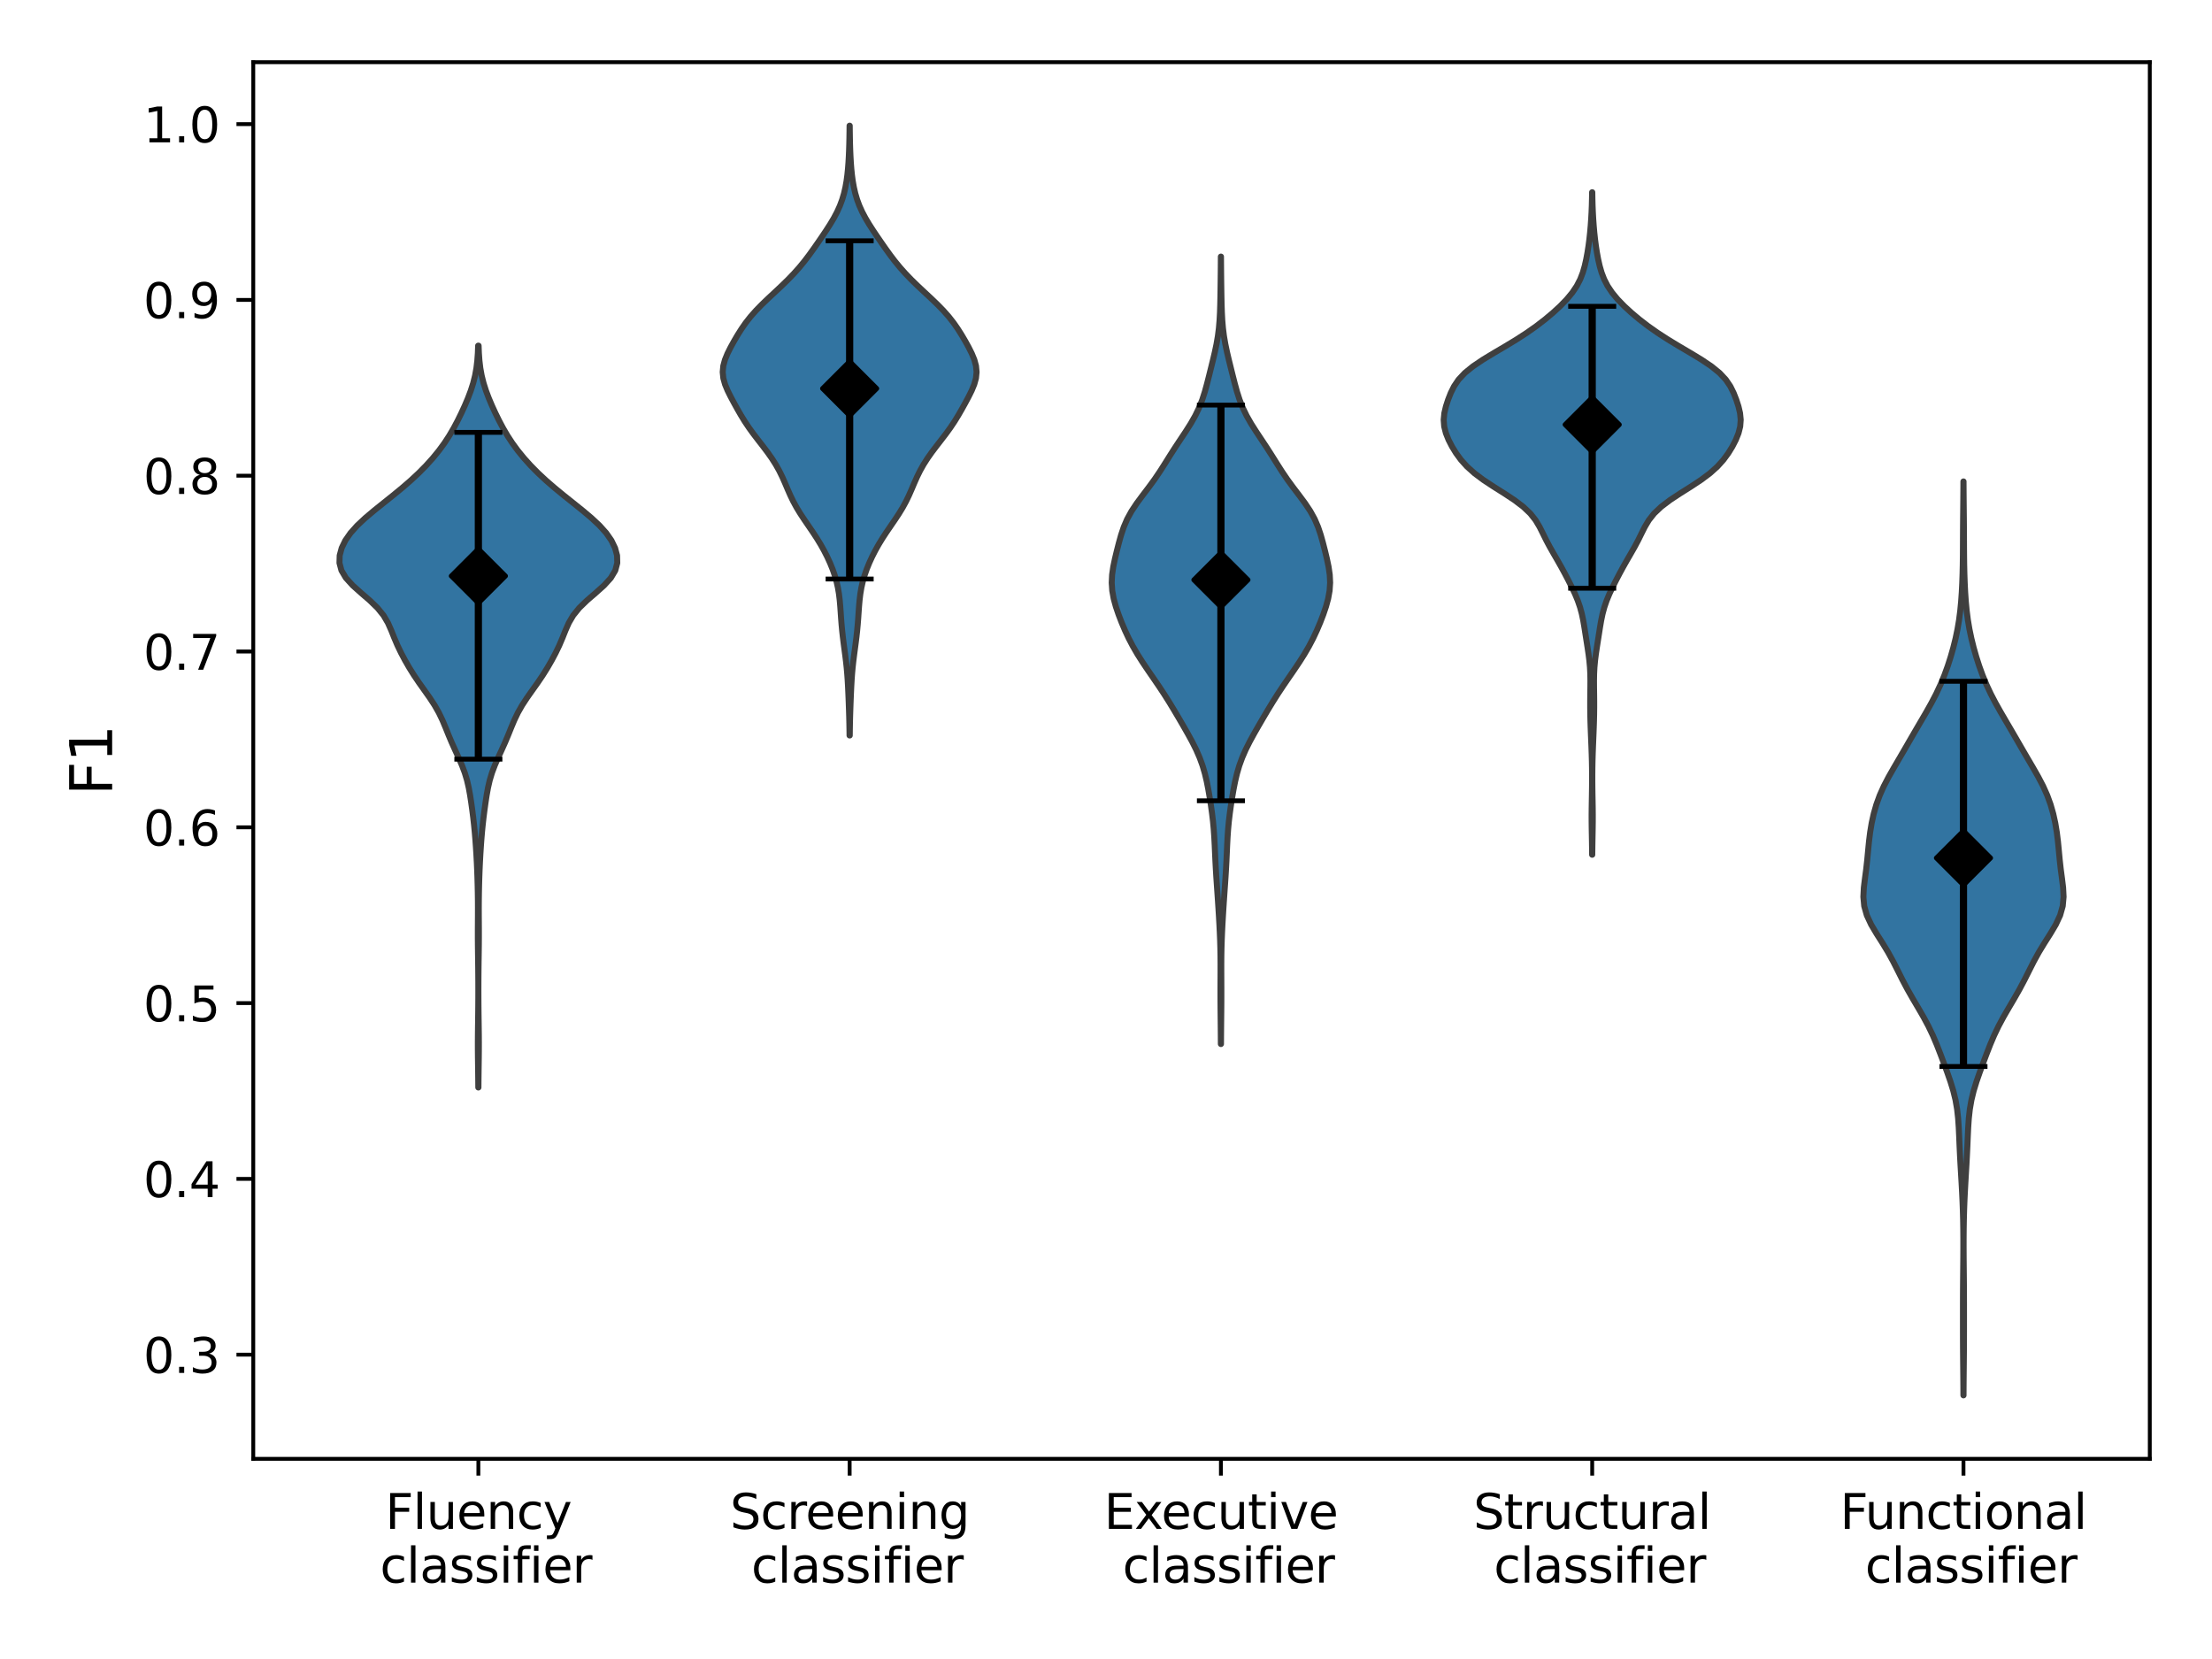 <?xml version="1.0" encoding="utf-8" standalone="no"?>
<!DOCTYPE svg PUBLIC "-//W3C//DTD SVG 1.1//EN"
  "http://www.w3.org/Graphics/SVG/1.1/DTD/svg11.dtd">
<svg xmlns:xlink="http://www.w3.org/1999/xlink" width="460.8pt" height="345.6pt" viewBox="0 0 460.8 345.6" xmlns="http://www.w3.org/2000/svg" version="1.1">
 <defs>
  <style type="text/css">*{stroke-linejoin: round; stroke-linecap: butt}</style>
 </defs>
 <g id="figure_1">
  <g id="patch_1">
   <path d="M 0 345.6 
L 460.8 345.6 
L 460.8 0 
L 0 0 
z
" style="fill: #ffffff"/>
  </g>
  <g id="axes_1">
   <g id="patch_2">
    <path d="M 52.76 303.896 
L 447.84 303.896 
L 447.84 12.96 
L 52.76 12.96 
z
" style="fill: #ffffff"/>
   </g>
   <g id="PolyCollection_1">
    <defs>
     <path id="m09cf85b244" d="M 99.668 -119.06 
L 99.639 -119.06 
L 99.626 -120.621 
L 99.608 -122.182 
L 99.586 -123.743 
L 99.565 -125.304 
L 99.55 -126.865 
L 99.548 -128.426 
L 99.557 -129.987 
L 99.576 -131.547 
L 99.598 -133.108 
L 99.618 -134.669 
L 99.633 -136.23 
L 99.642 -137.791 
L 99.645 -139.352 
L 99.642 -140.913 
L 99.633 -142.474 
L 99.618 -144.035 
L 99.597 -145.596 
L 99.575 -147.157 
L 99.556 -148.717 
L 99.545 -150.278 
L 99.545 -151.839 
L 99.553 -153.4 
L 99.562 -154.961 
L 99.565 -156.522 
L 99.557 -158.083 
L 99.536 -159.644 
L 99.502 -161.205 
L 99.458 -162.766 
L 99.402 -164.326 
L 99.332 -165.887 
L 99.248 -167.448 
L 99.15 -169.009 
L 99.039 -170.57 
L 98.91 -172.131 
L 98.759 -173.692 
L 98.583 -175.253 
L 98.385 -176.814 
L 98.169 -178.375 
L 97.93 -179.935 
L 97.648 -181.496 
L 97.288 -183.057 
L 96.818 -184.618 
L 96.229 -186.179 
L 95.548 -187.74 
L 94.828 -189.301 
L 94.124 -190.862 
L 93.465 -192.423 
L 92.835 -193.984 
L 92.18 -195.545 
L 91.432 -197.105 
L 90.547 -198.666 
L 89.527 -200.227 
L 88.423 -201.788 
L 87.313 -203.349 
L 86.257 -204.91 
L 85.279 -206.471 
L 84.379 -208.032 
L 83.549 -209.593 
L 82.799 -211.154 
L 82.132 -212.714 
L 81.508 -214.275 
L 80.815 -215.836 
L 79.899 -217.397 
L 78.638 -218.958 
L 77.027 -220.519 
L 75.22 -222.08 
L 73.477 -223.641 
L 72.059 -225.202 
L 71.13 -226.763 
L 70.718 -228.324 
L 70.761 -229.884 
L 71.18 -231.445 
L 71.937 -233.006 
L 73.022 -234.567 
L 74.422 -236.128 
L 76.088 -237.689 
L 77.939 -239.25 
L 79.883 -240.811 
L 81.837 -242.372 
L 83.738 -243.933 
L 85.541 -245.493 
L 87.219 -247.054 
L 88.761 -248.615 
L 90.167 -250.176 
L 91.439 -251.737 
L 92.583 -253.298 
L 93.603 -254.859 
L 94.515 -256.42 
L 95.343 -257.981 
L 96.109 -259.542 
L 96.826 -261.103 
L 97.487 -262.663 
L 98.077 -264.224 
L 98.574 -265.785 
L 98.964 -267.346 
L 99.247 -268.907 
L 99.433 -270.468 
L 99.545 -272.029 
L 99.605 -273.59 
L 99.702 -273.59 
L 99.702 -273.59 
L 99.762 -272.029 
L 99.874 -270.468 
L 100.06 -268.907 
L 100.342 -267.346 
L 100.733 -265.785 
L 101.23 -264.224 
L 101.82 -262.663 
L 102.481 -261.103 
L 103.197 -259.542 
L 103.964 -257.981 
L 104.792 -256.42 
L 105.704 -254.859 
L 106.724 -253.298 
L 107.867 -251.737 
L 109.14 -250.176 
L 110.546 -248.615 
L 112.088 -247.054 
L 113.766 -245.493 
L 115.569 -243.933 
L 117.47 -242.372 
L 119.424 -240.811 
L 121.368 -239.25 
L 123.219 -237.689 
L 124.885 -236.128 
L 126.285 -234.567 
L 127.37 -233.006 
L 128.126 -231.445 
L 128.546 -229.884 
L 128.589 -228.324 
L 128.177 -226.763 
L 127.248 -225.202 
L 125.83 -223.641 
L 124.087 -222.08 
L 122.28 -220.519 
L 120.669 -218.958 
L 119.408 -217.397 
L 118.492 -215.836 
L 117.799 -214.275 
L 117.175 -212.714 
L 116.508 -211.154 
L 115.758 -209.593 
L 114.928 -208.032 
L 114.027 -206.471 
L 113.05 -204.91 
L 111.994 -203.349 
L 110.883 -201.788 
L 109.78 -200.227 
L 108.76 -198.666 
L 107.874 -197.105 
L 107.127 -195.545 
L 106.472 -193.984 
L 105.842 -192.423 
L 105.183 -190.862 
L 104.479 -189.301 
L 103.759 -187.74 
L 103.078 -186.179 
L 102.489 -184.618 
L 102.019 -183.057 
L 101.659 -181.496 
L 101.377 -179.935 
L 101.138 -178.375 
L 100.922 -176.814 
L 100.724 -175.253 
L 100.548 -173.692 
L 100.397 -172.131 
L 100.268 -170.57 
L 100.156 -169.009 
L 100.059 -167.448 
L 99.975 -165.887 
L 99.905 -164.326 
L 99.849 -162.766 
L 99.804 -161.205 
L 99.771 -159.644 
L 99.75 -158.083 
L 99.741 -156.522 
L 99.744 -154.961 
L 99.754 -153.4 
L 99.762 -151.839 
L 99.762 -150.278 
L 99.751 -148.717 
L 99.732 -147.157 
L 99.709 -145.596 
L 99.689 -144.035 
L 99.674 -142.474 
L 99.665 -140.913 
L 99.662 -139.352 
L 99.665 -137.791 
L 99.674 -136.23 
L 99.689 -134.669 
L 99.709 -133.108 
L 99.731 -131.547 
L 99.75 -129.987 
L 99.759 -128.426 
L 99.756 -126.865 
L 99.742 -125.304 
L 99.721 -123.743 
L 99.699 -122.182 
L 99.681 -120.621 
L 99.668 -119.06 
z
" style="stroke: #3f3f3f; stroke-width: 1.25"/>
    </defs>
    <g clip-path="url(#pfc79464581)">
     <use xlink:href="#m09cf85b244" x="0" y="345.6" style="fill: #3274a1; stroke: #3f3f3f; stroke-width: 1.25"/>
    </g>
   </g>
   <g id="PolyCollection_2">
    <defs>
     <path id="mbde8a7acae" d="M 177.019 -192.386 
L 176.975 -192.386 
L 176.959 -193.669 
L 176.935 -194.952 
L 176.904 -196.235 
L 176.864 -197.519 
L 176.819 -198.802 
L 176.77 -200.085 
L 176.716 -201.368 
L 176.656 -202.651 
L 176.584 -203.934 
L 176.493 -205.217 
L 176.379 -206.501 
L 176.24 -207.784 
L 176.081 -209.067 
L 175.91 -210.35 
L 175.74 -211.633 
L 175.579 -212.916 
L 175.437 -214.199 
L 175.316 -215.482 
L 175.216 -216.766 
L 175.127 -218.049 
L 175.037 -219.332 
L 174.924 -220.615 
L 174.769 -221.898 
L 174.551 -223.181 
L 174.26 -224.464 
L 173.888 -225.747 
L 173.439 -227.031 
L 172.917 -228.314 
L 172.329 -229.597 
L 171.676 -230.88 
L 170.957 -232.163 
L 170.175 -233.446 
L 169.336 -234.729 
L 168.461 -236.012 
L 167.581 -237.296 
L 166.733 -238.579 
L 165.95 -239.862 
L 165.25 -241.145 
L 164.63 -242.428 
L 164.066 -243.711 
L 163.52 -244.994 
L 162.95 -246.277 
L 162.316 -247.561 
L 161.595 -248.844 
L 160.776 -250.127 
L 159.869 -251.41 
L 158.898 -252.693 
L 157.901 -253.976 
L 156.92 -255.259 
L 155.992 -256.542 
L 155.134 -257.826 
L 154.346 -259.109 
L 153.607 -260.392 
L 152.897 -261.675 
L 152.21 -262.958 
L 151.573 -264.241 
L 151.042 -265.524 
L 150.683 -266.807 
L 150.553 -268.091 
L 150.673 -269.374 
L 151.022 -270.657 
L 151.547 -271.94 
L 152.187 -273.223 
L 152.894 -274.506 
L 153.646 -275.789 
L 154.456 -277.072 
L 155.349 -278.356 
L 156.357 -279.639 
L 157.492 -280.922 
L 158.744 -282.205 
L 160.082 -283.488 
L 161.46 -284.771 
L 162.828 -286.054 
L 164.145 -287.337 
L 165.382 -288.621 
L 166.525 -289.904 
L 167.577 -291.187 
L 168.553 -292.47 
L 169.478 -293.753 
L 170.374 -295.036 
L 171.254 -296.319 
L 172.115 -297.602 
L 172.941 -298.886 
L 173.705 -300.169 
L 174.384 -301.452 
L 174.964 -302.735 
L 175.44 -304.018 
L 175.821 -305.301 
L 176.118 -306.584 
L 176.346 -307.867 
L 176.518 -309.151 
L 176.649 -310.434 
L 176.747 -311.717 
L 176.821 -313 
L 176.876 -314.283 
L 176.918 -315.566 
L 176.947 -316.849 
L 176.967 -318.133 
L 176.98 -319.416 
L 177.014 -319.416 
L 177.014 -319.416 
L 177.027 -318.133 
L 177.047 -316.849 
L 177.076 -315.566 
L 177.117 -314.283 
L 177.173 -313 
L 177.247 -311.717 
L 177.345 -310.434 
L 177.476 -309.151 
L 177.648 -307.867 
L 177.876 -306.584 
L 178.173 -305.301 
L 178.553 -304.018 
L 179.03 -302.735 
L 179.61 -301.452 
L 180.289 -300.169 
L 181.053 -298.886 
L 181.878 -297.602 
L 182.74 -296.319 
L 183.62 -295.036 
L 184.516 -293.753 
L 185.441 -292.47 
L 186.417 -291.187 
L 187.469 -289.904 
L 188.612 -288.621 
L 189.848 -287.337 
L 191.166 -286.054 
L 192.534 -284.771 
L 193.912 -283.488 
L 195.25 -282.205 
L 196.502 -280.922 
L 197.637 -279.639 
L 198.644 -278.356 
L 199.538 -277.072 
L 200.347 -275.789 
L 201.1 -274.506 
L 201.806 -273.223 
L 202.446 -271.94 
L 202.972 -270.657 
L 203.321 -269.374 
L 203.441 -268.091 
L 203.311 -266.807 
L 202.952 -265.524 
L 202.42 -264.241 
L 201.783 -262.958 
L 201.097 -261.675 
L 200.386 -260.392 
L 199.648 -259.109 
L 198.86 -257.826 
L 198.002 -256.542 
L 197.074 -255.259 
L 196.093 -253.976 
L 195.096 -252.693 
L 194.125 -251.41 
L 193.218 -250.127 
L 192.399 -248.844 
L 191.678 -247.561 
L 191.044 -246.277 
L 190.473 -244.994 
L 189.927 -243.711 
L 189.364 -242.428 
L 188.744 -241.145 
L 188.044 -239.862 
L 187.261 -238.579 
L 186.413 -237.296 
L 185.533 -236.012 
L 184.658 -234.729 
L 183.819 -233.446 
L 183.036 -232.163 
L 182.318 -230.88 
L 181.665 -229.597 
L 181.077 -228.314 
L 180.555 -227.031 
L 180.106 -225.747 
L 179.734 -224.464 
L 179.442 -223.181 
L 179.225 -221.898 
L 179.07 -220.615 
L 178.957 -219.332 
L 178.866 -218.049 
L 178.778 -216.766 
L 178.678 -215.482 
L 178.557 -214.199 
L 178.415 -212.916 
L 178.254 -211.633 
L 178.083 -210.35 
L 177.913 -209.067 
L 177.754 -207.784 
L 177.615 -206.501 
L 177.501 -205.217 
L 177.41 -203.934 
L 177.338 -202.651 
L 177.278 -201.368 
L 177.224 -200.085 
L 177.175 -198.802 
L 177.13 -197.519 
L 177.09 -196.235 
L 177.059 -194.952 
L 177.035 -193.669 
L 177.019 -192.386 
z
" style="stroke: #3f3f3f; stroke-width: 1.25"/>
    </defs>
    <g clip-path="url(#pfc79464581)">
     <use xlink:href="#mbde8a7acae" x="0" y="345.6" style="fill: #3274a1; stroke: #3f3f3f; stroke-width: 1.25"/>
    </g>
   </g>
   <g id="PolyCollection_3">
    <defs>
     <path id="ma2c21ed6ed" d="M 254.353 -128.112 
L 254.328 -128.112 
L 254.318 -129.769 
L 254.304 -131.426 
L 254.287 -133.082 
L 254.269 -134.739 
L 254.255 -136.396 
L 254.248 -138.053 
L 254.248 -139.71 
L 254.255 -141.367 
L 254.263 -143.024 
L 254.264 -144.681 
L 254.253 -146.338 
L 254.224 -147.995 
L 254.175 -149.652 
L 254.107 -151.308 
L 254.025 -152.965 
L 253.931 -154.622 
L 253.829 -156.279 
L 253.721 -157.936 
L 253.608 -159.593 
L 253.494 -161.25 
L 253.382 -162.907 
L 253.28 -164.564 
L 253.192 -166.221 
L 253.116 -167.877 
L 253.043 -169.534 
L 252.957 -171.191 
L 252.842 -172.848 
L 252.687 -174.505 
L 252.49 -176.162 
L 252.259 -177.819 
L 252.001 -179.476 
L 251.716 -181.133 
L 251.39 -182.79 
L 250.999 -184.447 
L 250.513 -186.103 
L 249.91 -187.76 
L 249.187 -189.417 
L 248.357 -191.074 
L 247.452 -192.731 
L 246.505 -194.388 
L 245.54 -196.045 
L 244.559 -197.702 
L 243.552 -199.359 
L 242.503 -201.016 
L 241.406 -202.673 
L 240.274 -204.329 
L 239.133 -205.986 
L 238.019 -207.643 
L 236.966 -209.3 
L 236.002 -210.957 
L 235.134 -212.614 
L 234.357 -214.271 
L 233.654 -215.928 
L 233.015 -217.585 
L 232.452 -219.242 
L 231.998 -220.899 
L 231.7 -222.555 
L 231.59 -224.212 
L 231.671 -225.869 
L 231.913 -227.526 
L 232.26 -229.183 
L 232.658 -230.84 
L 233.081 -232.497 
L 233.545 -234.154 
L 234.101 -235.811 
L 234.813 -237.468 
L 235.724 -239.124 
L 236.825 -240.781 
L 238.054 -242.438 
L 239.315 -244.095 
L 240.525 -245.752 
L 241.648 -247.409 
L 242.703 -249.066 
L 243.74 -250.723 
L 244.801 -252.38 
L 245.898 -254.037 
L 247 -255.694 
L 248.051 -257.35 
L 248.995 -259.007 
L 249.795 -260.664 
L 250.45 -262.321 
L 250.984 -263.978 
L 251.441 -265.635 
L 251.863 -267.292 
L 252.276 -268.949 
L 252.685 -270.606 
L 253.076 -272.263 
L 253.424 -273.92 
L 253.708 -275.576 
L 253.918 -277.233 
L 254.058 -278.89 
L 254.146 -280.547 
L 254.199 -282.204 
L 254.234 -283.861 
L 254.261 -285.518 
L 254.284 -287.175 
L 254.303 -288.832 
L 254.318 -290.489 
L 254.328 -292.145 
L 254.353 -292.145 
L 254.353 -292.145 
L 254.363 -290.489 
L 254.378 -288.832 
L 254.397 -287.175 
L 254.42 -285.518 
L 254.447 -283.861 
L 254.482 -282.204 
L 254.535 -280.547 
L 254.622 -278.89 
L 254.763 -277.233 
L 254.973 -275.576 
L 255.257 -273.92 
L 255.605 -272.263 
L 255.996 -270.606 
L 256.405 -268.949 
L 256.818 -267.292 
L 257.24 -265.635 
L 257.697 -263.978 
L 258.231 -262.321 
L 258.886 -260.664 
L 259.686 -259.007 
L 260.63 -257.35 
L 261.681 -255.694 
L 262.783 -254.037 
L 263.88 -252.38 
L 264.941 -250.723 
L 265.977 -249.066 
L 267.033 -247.409 
L 268.156 -245.752 
L 269.366 -244.095 
L 270.627 -242.438 
L 271.855 -240.781 
L 272.957 -239.124 
L 273.868 -237.468 
L 274.58 -235.811 
L 275.136 -234.154 
L 275.599 -232.497 
L 276.023 -230.84 
L 276.421 -229.183 
L 276.768 -227.526 
L 277.01 -225.869 
L 277.091 -224.212 
L 276.981 -222.555 
L 276.682 -220.899 
L 276.229 -219.242 
L 275.666 -217.585 
L 275.027 -215.928 
L 274.323 -214.271 
L 273.546 -212.614 
L 272.679 -210.957 
L 271.715 -209.3 
L 270.662 -207.643 
L 269.548 -205.986 
L 268.407 -204.329 
L 267.275 -202.673 
L 266.178 -201.016 
L 265.129 -199.359 
L 264.121 -197.702 
L 263.141 -196.045 
L 262.175 -194.388 
L 261.229 -192.731 
L 260.323 -191.074 
L 259.494 -189.417 
L 258.771 -187.76 
L 258.168 -186.103 
L 257.682 -184.447 
L 257.291 -182.79 
L 256.965 -181.133 
L 256.679 -179.476 
L 256.422 -177.819 
L 256.191 -176.162 
L 255.994 -174.505 
L 255.839 -172.848 
L 255.724 -171.191 
L 255.638 -169.534 
L 255.565 -167.877 
L 255.489 -166.221 
L 255.4 -164.564 
L 255.299 -162.907 
L 255.187 -161.25 
L 255.073 -159.593 
L 254.96 -157.936 
L 254.852 -156.279 
L 254.75 -154.622 
L 254.656 -152.965 
L 254.573 -151.308 
L 254.506 -149.652 
L 254.457 -147.995 
L 254.428 -146.338 
L 254.417 -144.681 
L 254.418 -143.024 
L 254.426 -141.367 
L 254.432 -139.71 
L 254.433 -138.053 
L 254.426 -136.396 
L 254.411 -134.739 
L 254.394 -133.082 
L 254.377 -131.426 
L 254.363 -129.769 
L 254.353 -128.112 
z
" style="stroke: #3f3f3f; stroke-width: 1.25"/>
    </defs>
    <g clip-path="url(#pfc79464581)">
     <use xlink:href="#ma2c21ed6ed" x="0" y="345.6" style="fill: #3274a1; stroke: #3f3f3f; stroke-width: 1.25"/>
    </g>
   </g>
   <g id="PolyCollection_4">
    <defs>
     <path id="mbc22a96d92" d="M 331.7 -167.544 
L 331.667 -167.544 
L 331.652 -168.938 
L 331.631 -170.332 
L 331.605 -171.726 
L 331.58 -173.12 
L 331.565 -174.514 
L 331.563 -175.908 
L 331.576 -177.302 
L 331.599 -178.696 
L 331.624 -180.09 
L 331.645 -181.484 
L 331.657 -182.878 
L 331.657 -184.272 
L 331.644 -185.666 
L 331.618 -187.06 
L 331.579 -188.454 
L 331.53 -189.848 
L 331.473 -191.242 
L 331.415 -192.636 
L 331.361 -194.03 
L 331.316 -195.424 
L 331.284 -196.818 
L 331.269 -198.212 
L 331.269 -199.605 
L 331.283 -200.999 
L 331.301 -202.393 
L 331.31 -203.787 
L 331.289 -205.181 
L 331.22 -206.575 
L 331.094 -207.969 
L 330.918 -209.363 
L 330.711 -210.757 
L 330.492 -212.151 
L 330.274 -213.545 
L 330.055 -214.939 
L 329.816 -216.333 
L 329.525 -217.727 
L 329.149 -219.121 
L 328.668 -220.515 
L 328.086 -221.909 
L 327.428 -223.303 
L 326.726 -224.697 
L 325.997 -226.091 
L 325.24 -227.485 
L 324.451 -228.879 
L 323.643 -230.273 
L 322.849 -231.667 
L 322.107 -233.061 
L 321.418 -234.455 
L 320.718 -235.849 
L 319.887 -237.243 
L 318.784 -238.637 
L 317.314 -240.031 
L 315.473 -241.425 
L 313.361 -242.819 
L 311.15 -244.213 
L 309.036 -245.607 
L 307.169 -247.001 
L 305.616 -248.395 
L 304.36 -249.789 
L 303.336 -251.183 
L 302.48 -252.577 
L 301.763 -253.971 
L 301.204 -255.365 
L 300.852 -256.759 
L 300.747 -258.153 
L 300.885 -259.547 
L 301.215 -260.941 
L 301.668 -262.335 
L 302.216 -263.729 
L 302.905 -265.123 
L 303.846 -266.517 
L 305.153 -267.911 
L 306.871 -269.305 
L 308.948 -270.699 
L 311.25 -272.093 
L 313.618 -273.487 
L 315.918 -274.881 
L 318.07 -276.275 
L 320.049 -277.669 
L 321.86 -279.063 
L 323.521 -280.457 
L 325.035 -281.851 
L 326.385 -283.245 
L 327.539 -284.639 
L 328.475 -286.033 
L 329.194 -287.427 
L 329.73 -288.821 
L 330.131 -290.215 
L 330.445 -291.609 
L 330.703 -293.003 
L 330.919 -294.397 
L 331.099 -295.791 
L 331.249 -297.185 
L 331.371 -298.579 
L 331.47 -299.973 
L 331.547 -301.367 
L 331.603 -302.761 
L 331.64 -304.155 
L 331.663 -305.549 
L 331.705 -305.549 
L 331.705 -305.549 
L 331.727 -304.155 
L 331.765 -302.761 
L 331.821 -301.367 
L 331.898 -299.973 
L 331.997 -298.579 
L 332.119 -297.185 
L 332.268 -295.791 
L 332.449 -294.397 
L 332.665 -293.003 
L 332.922 -291.609 
L 333.237 -290.215 
L 333.638 -288.821 
L 334.174 -287.427 
L 334.893 -286.033 
L 335.828 -284.639 
L 336.983 -283.245 
L 338.332 -281.851 
L 339.847 -280.457 
L 341.508 -279.063 
L 343.319 -277.669 
L 345.297 -276.275 
L 347.45 -274.881 
L 349.75 -273.487 
L 352.118 -272.093 
L 354.42 -270.699 
L 356.497 -269.305 
L 358.215 -267.911 
L 359.521 -266.517 
L 360.463 -265.123 
L 361.152 -263.729 
L 361.7 -262.335 
L 362.153 -260.941 
L 362.483 -259.547 
L 362.621 -258.153 
L 362.516 -256.759 
L 362.164 -255.365 
L 361.605 -253.971 
L 360.888 -252.577 
L 360.031 -251.183 
L 359.008 -249.789 
L 357.752 -248.395 
L 356.199 -247.001 
L 354.331 -245.607 
L 352.218 -244.213 
L 350.007 -242.819 
L 347.894 -241.425 
L 346.054 -240.031 
L 344.584 -238.637 
L 343.481 -237.243 
L 342.649 -235.849 
L 341.95 -234.455 
L 341.261 -233.061 
L 340.519 -231.667 
L 339.725 -230.273 
L 338.917 -228.879 
L 338.128 -227.485 
L 337.371 -226.091 
L 336.642 -224.697 
L 335.94 -223.303 
L 335.282 -221.909 
L 334.7 -220.515 
L 334.219 -219.121 
L 333.843 -217.727 
L 333.552 -216.333 
L 333.313 -214.939 
L 333.094 -213.545 
L 332.876 -212.151 
L 332.657 -210.757 
L 332.45 -209.363 
L 332.274 -207.969 
L 332.148 -206.575 
L 332.079 -205.181 
L 332.058 -203.787 
L 332.066 -202.393 
L 332.085 -200.999 
L 332.099 -199.605 
L 332.099 -198.212 
L 332.084 -196.818 
L 332.052 -195.424 
L 332.007 -194.03 
L 331.953 -192.636 
L 331.895 -191.242 
L 331.838 -189.848 
L 331.789 -188.454 
L 331.75 -187.06 
L 331.724 -185.666 
L 331.711 -184.272 
L 331.711 -182.878 
L 331.723 -181.484 
L 331.743 -180.09 
L 331.769 -178.696 
L 331.792 -177.302 
L 331.805 -175.908 
L 331.803 -174.514 
L 331.787 -173.12 
L 331.763 -171.726 
L 331.737 -170.332 
L 331.716 -168.938 
L 331.7 -167.544 
z
" style="stroke: #3f3f3f; stroke-width: 1.25"/>
    </defs>
    <g clip-path="url(#pfc79464581)">
     <use xlink:href="#mbc22a96d92" x="0" y="345.6" style="fill: #3274a1; stroke: #3f3f3f; stroke-width: 1.25"/>
    </g>
   </g>
   <g id="PolyCollection_5">
    <defs>
     <path id="m9c487f17e9" d="M 409.039 -54.928 
L 409.015 -54.928 
L 409.005 -56.851 
L 408.989 -58.774 
L 408.969 -60.697 
L 408.949 -62.62 
L 408.933 -64.543 
L 408.923 -66.466 
L 408.919 -68.389 
L 408.918 -70.312 
L 408.918 -72.235 
L 408.92 -74.158 
L 408.925 -76.081 
L 408.937 -78.004 
L 408.954 -79.927 
L 408.973 -81.85 
L 408.99 -83.773 
L 408.999 -85.696 
L 408.998 -87.619 
L 408.983 -89.542 
L 408.951 -91.465 
L 408.9 -93.388 
L 408.829 -95.311 
L 408.739 -97.234 
L 408.634 -99.157 
L 408.52 -101.08 
L 408.407 -103.003 
L 408.303 -104.926 
L 408.213 -106.849 
L 408.133 -108.772 
L 408.044 -110.695 
L 407.913 -112.618 
L 407.7 -114.541 
L 407.368 -116.464 
L 406.898 -118.387 
L 406.307 -120.31 
L 405.636 -122.233 
L 404.927 -124.156 
L 404.204 -126.079 
L 403.453 -128.002 
L 402.635 -129.925 
L 401.715 -131.848 
L 400.682 -133.771 
L 399.568 -135.694 
L 398.433 -137.617 
L 397.34 -139.54 
L 396.321 -141.463 
L 395.356 -143.386 
L 394.38 -145.309 
L 393.322 -147.232 
L 392.154 -149.155 
L 390.932 -151.078 
L 389.791 -153.001 
L 388.894 -154.924 
L 388.351 -156.847 
L 388.173 -158.77 
L 388.271 -160.693 
L 388.508 -162.616 
L 388.763 -164.539 
L 388.978 -166.462 
L 389.159 -168.385 
L 389.346 -170.308 
L 389.585 -172.231 
L 389.906 -174.154 
L 390.331 -176.077 
L 390.882 -178 
L 391.582 -179.923 
L 392.444 -181.846 
L 393.448 -183.769 
L 394.544 -185.692 
L 395.671 -187.615 
L 396.792 -189.538 
L 397.902 -191.461 
L 399.017 -193.384 
L 400.144 -195.307 
L 401.266 -197.23 
L 402.347 -199.153 
L 403.349 -201.076 
L 404.249 -202.999 
L 405.045 -204.922 
L 405.745 -206.845 
L 406.363 -208.768 
L 406.91 -210.691 
L 407.386 -212.614 
L 407.787 -214.537 
L 408.11 -216.46 
L 408.358 -218.383 
L 408.541 -220.306 
L 408.675 -222.229 
L 408.771 -224.152 
L 408.838 -226.075 
L 408.881 -227.998 
L 408.905 -229.921 
L 408.916 -231.844 
L 408.924 -233.767 
L 408.934 -235.69 
L 408.95 -237.613 
L 408.97 -239.536 
L 408.989 -241.459 
L 409.005 -243.382 
L 409.015 -245.305 
L 409.039 -245.305 
L 409.039 -245.305 
L 409.05 -243.382 
L 409.066 -241.459 
L 409.085 -239.536 
L 409.105 -237.613 
L 409.12 -235.69 
L 409.131 -233.767 
L 409.138 -231.844 
L 409.15 -229.921 
L 409.174 -227.998 
L 409.217 -226.075 
L 409.284 -224.152 
L 409.38 -222.229 
L 409.514 -220.306 
L 409.697 -218.383 
L 409.945 -216.46 
L 410.268 -214.537 
L 410.669 -212.614 
L 411.145 -210.691 
L 411.692 -208.768 
L 412.31 -206.845 
L 413.01 -204.922 
L 413.805 -202.999 
L 414.706 -201.076 
L 415.708 -199.153 
L 416.788 -197.23 
L 417.91 -195.307 
L 419.037 -193.384 
L 420.153 -191.461 
L 421.263 -189.538 
L 422.384 -187.615 
L 423.511 -185.692 
L 424.607 -183.769 
L 425.611 -181.846 
L 426.473 -179.923 
L 427.173 -178 
L 427.723 -176.077 
L 428.148 -174.154 
L 428.47 -172.231 
L 428.709 -170.308 
L 428.896 -168.385 
L 429.076 -166.462 
L 429.291 -164.539 
L 429.547 -162.616 
L 429.783 -160.693 
L 429.882 -158.77 
L 429.704 -156.847 
L 429.161 -154.924 
L 428.263 -153.001 
L 427.123 -151.078 
L 425.901 -149.155 
L 424.732 -147.232 
L 423.674 -145.309 
L 422.699 -143.386 
L 421.734 -141.463 
L 420.714 -139.54 
L 419.622 -137.617 
L 418.487 -135.694 
L 417.373 -133.771 
L 416.34 -131.848 
L 415.419 -129.925 
L 414.602 -128.002 
L 413.851 -126.079 
L 413.127 -124.156 
L 412.419 -122.233 
L 411.747 -120.31 
L 411.157 -118.387 
L 410.687 -116.464 
L 410.354 -114.541 
L 410.141 -112.618 
L 410.011 -110.695 
L 409.922 -108.772 
L 409.842 -106.849 
L 409.751 -104.926 
L 409.648 -103.003 
L 409.534 -101.08 
L 409.421 -99.157 
L 409.316 -97.234 
L 409.226 -95.311 
L 409.155 -93.388 
L 409.104 -91.465 
L 409.072 -89.542 
L 409.057 -87.619 
L 409.056 -85.696 
L 409.065 -83.773 
L 409.082 -81.85 
L 409.101 -79.927 
L 409.118 -78.004 
L 409.129 -76.081 
L 409.135 -74.158 
L 409.136 -72.235 
L 409.136 -70.312 
L 409.135 -68.389 
L 409.131 -66.466 
L 409.121 -64.543 
L 409.105 -62.62 
L 409.086 -60.697 
L 409.066 -58.774 
L 409.05 -56.851 
L 409.039 -54.928 
z
" style="stroke: #3f3f3f; stroke-width: 1.25"/>
    </defs>
    <g clip-path="url(#pfc79464581)">
     <use xlink:href="#m9c487f17e9" x="0" y="345.6" style="fill: #3274a1; stroke: #3f3f3f; stroke-width: 1.25"/>
    </g>
   </g>
   <g id="matplotlib.axis_1">
    <g id="xtick_1">
     <g id="line2d_1">
      <defs>
       <path id="m53d61231d4" d="M 0 0 
L 0 3.5 
" style="stroke: #000000; stroke-width: 0.8"/>
      </defs>
      <g>
       <use xlink:href="#m53d61231d4" x="99.653" y="303.896" style="stroke: #000000; stroke-width: 0.8"/>
      </g>
     </g>
     <g id="text_1">
      <!-- Fluency -->
      <g transform="translate(80.266 318.494) scale(0.1 -0.1)">
       <defs>
        <path id="DejaVuSans-46" d="M 628 4666 
L 3309 4666 
L 3309 4134 
L 1259 4134 
L 1259 2759 
L 3109 2759 
L 3109 2228 
L 1259 2228 
L 1259 0 
L 628 0 
L 628 4666 
z
" transform="scale(0.016)"/>
        <path id="DejaVuSans-6c" d="M 603 4863 
L 1178 4863 
L 1178 0 
L 603 0 
L 603 4863 
z
" transform="scale(0.016)"/>
        <path id="DejaVuSans-75" d="M 544 1381 
L 544 3500 
L 1119 3500 
L 1119 1403 
Q 1119 906 1312 657 
Q 1506 409 1894 409 
Q 2359 409 2629 706 
Q 2900 1003 2900 1516 
L 2900 3500 
L 3475 3500 
L 3475 0 
L 2900 0 
L 2900 538 
Q 2691 219 2414 64 
Q 2138 -91 1772 -91 
Q 1169 -91 856 284 
Q 544 659 544 1381 
z
M 1991 3584 
L 1991 3584 
z
" transform="scale(0.016)"/>
        <path id="DejaVuSans-65" d="M 3597 1894 
L 3597 1613 
L 953 1613 
Q 991 1019 1311 708 
Q 1631 397 2203 397 
Q 2534 397 2845 478 
Q 3156 559 3463 722 
L 3463 178 
Q 3153 47 2828 -22 
Q 2503 -91 2169 -91 
Q 1331 -91 842 396 
Q 353 884 353 1716 
Q 353 2575 817 3079 
Q 1281 3584 2069 3584 
Q 2775 3584 3186 3129 
Q 3597 2675 3597 1894 
z
M 3022 2063 
Q 3016 2534 2758 2815 
Q 2500 3097 2075 3097 
Q 1594 3097 1305 2825 
Q 1016 2553 972 2059 
L 3022 2063 
z
" transform="scale(0.016)"/>
        <path id="DejaVuSans-6e" d="M 3513 2113 
L 3513 0 
L 2938 0 
L 2938 2094 
Q 2938 2591 2744 2837 
Q 2550 3084 2163 3084 
Q 1697 3084 1428 2787 
Q 1159 2491 1159 1978 
L 1159 0 
L 581 0 
L 581 3500 
L 1159 3500 
L 1159 2956 
Q 1366 3272 1645 3428 
Q 1925 3584 2291 3584 
Q 2894 3584 3203 3211 
Q 3513 2838 3513 2113 
z
" transform="scale(0.016)"/>
        <path id="DejaVuSans-63" d="M 3122 3366 
L 3122 2828 
Q 2878 2963 2633 3030 
Q 2388 3097 2138 3097 
Q 1578 3097 1268 2742 
Q 959 2388 959 1747 
Q 959 1106 1268 751 
Q 1578 397 2138 397 
Q 2388 397 2633 464 
Q 2878 531 3122 666 
L 3122 134 
Q 2881 22 2623 -34 
Q 2366 -91 2075 -91 
Q 1284 -91 818 406 
Q 353 903 353 1747 
Q 353 2603 823 3093 
Q 1294 3584 2113 3584 
Q 2378 3584 2631 3529 
Q 2884 3475 3122 3366 
z
" transform="scale(0.016)"/>
        <path id="DejaVuSans-79" d="M 2059 -325 
Q 1816 -950 1584 -1140 
Q 1353 -1331 966 -1331 
L 506 -1331 
L 506 -850 
L 844 -850 
Q 1081 -850 1212 -737 
Q 1344 -625 1503 -206 
L 1606 56 
L 191 3500 
L 800 3500 
L 1894 763 
L 2988 3500 
L 3597 3500 
L 2059 -325 
z
" transform="scale(0.016)"/>
       </defs>
       <use xlink:href="#DejaVuSans-46"/>
       <use xlink:href="#DejaVuSans-6c" x="57.52"/>
       <use xlink:href="#DejaVuSans-75" x="85.303"/>
       <use xlink:href="#DejaVuSans-65" x="148.682"/>
       <use xlink:href="#DejaVuSans-6e" x="210.205"/>
       <use xlink:href="#DejaVuSans-63" x="273.584"/>
       <use xlink:href="#DejaVuSans-79" x="328.564"/>
      </g>
      <!--  classifier -->
      <g transform="translate(75.982 329.692) scale(0.1 -0.1)">
       <defs>
        <path id="DejaVuSans-20" transform="scale(0.016)"/>
        <path id="DejaVuSans-61" d="M 2194 1759 
Q 1497 1759 1228 1600 
Q 959 1441 959 1056 
Q 959 750 1161 570 
Q 1363 391 1709 391 
Q 2188 391 2477 730 
Q 2766 1069 2766 1631 
L 2766 1759 
L 2194 1759 
z
M 3341 1997 
L 3341 0 
L 2766 0 
L 2766 531 
Q 2569 213 2275 61 
Q 1981 -91 1556 -91 
Q 1019 -91 701 211 
Q 384 513 384 1019 
Q 384 1609 779 1909 
Q 1175 2209 1959 2209 
L 2766 2209 
L 2766 2266 
Q 2766 2663 2505 2880 
Q 2244 3097 1772 3097 
Q 1472 3097 1187 3025 
Q 903 2953 641 2809 
L 641 3341 
Q 956 3463 1253 3523 
Q 1550 3584 1831 3584 
Q 2591 3584 2966 3190 
Q 3341 2797 3341 1997 
z
" transform="scale(0.016)"/>
        <path id="DejaVuSans-73" d="M 2834 3397 
L 2834 2853 
Q 2591 2978 2328 3040 
Q 2066 3103 1784 3103 
Q 1356 3103 1142 2972 
Q 928 2841 928 2578 
Q 928 2378 1081 2264 
Q 1234 2150 1697 2047 
L 1894 2003 
Q 2506 1872 2764 1633 
Q 3022 1394 3022 966 
Q 3022 478 2636 193 
Q 2250 -91 1575 -91 
Q 1294 -91 989 -36 
Q 684 19 347 128 
L 347 722 
Q 666 556 975 473 
Q 1284 391 1588 391 
Q 1994 391 2212 530 
Q 2431 669 2431 922 
Q 2431 1156 2273 1281 
Q 2116 1406 1581 1522 
L 1381 1569 
Q 847 1681 609 1914 
Q 372 2147 372 2553 
Q 372 3047 722 3315 
Q 1072 3584 1716 3584 
Q 2034 3584 2315 3537 
Q 2597 3491 2834 3397 
z
" transform="scale(0.016)"/>
        <path id="DejaVuSans-69" d="M 603 3500 
L 1178 3500 
L 1178 0 
L 603 0 
L 603 3500 
z
M 603 4863 
L 1178 4863 
L 1178 4134 
L 603 4134 
L 603 4863 
z
" transform="scale(0.016)"/>
        <path id="DejaVuSans-66" d="M 2375 4863 
L 2375 4384 
L 1825 4384 
Q 1516 4384 1395 4259 
Q 1275 4134 1275 3809 
L 1275 3500 
L 2222 3500 
L 2222 3053 
L 1275 3053 
L 1275 0 
L 697 0 
L 697 3053 
L 147 3053 
L 147 3500 
L 697 3500 
L 697 3744 
Q 697 4328 969 4595 
Q 1241 4863 1831 4863 
L 2375 4863 
z
" transform="scale(0.016)"/>
        <path id="DejaVuSans-72" d="M 2631 2963 
Q 2534 3019 2420 3045 
Q 2306 3072 2169 3072 
Q 1681 3072 1420 2755 
Q 1159 2438 1159 1844 
L 1159 0 
L 581 0 
L 581 3500 
L 1159 3500 
L 1159 2956 
Q 1341 3275 1631 3429 
Q 1922 3584 2338 3584 
Q 2397 3584 2469 3576 
Q 2541 3569 2628 3553 
L 2631 2963 
z
" transform="scale(0.016)"/>
       </defs>
       <use xlink:href="#DejaVuSans-20"/>
       <use xlink:href="#DejaVuSans-63" x="31.787"/>
       <use xlink:href="#DejaVuSans-6c" x="86.768"/>
       <use xlink:href="#DejaVuSans-61" x="114.551"/>
       <use xlink:href="#DejaVuSans-73" x="175.83"/>
       <use xlink:href="#DejaVuSans-73" x="227.93"/>
       <use xlink:href="#DejaVuSans-69" x="280.029"/>
       <use xlink:href="#DejaVuSans-66" x="307.812"/>
       <use xlink:href="#DejaVuSans-69" x="343.018"/>
       <use xlink:href="#DejaVuSans-65" x="370.801"/>
       <use xlink:href="#DejaVuSans-72" x="432.324"/>
      </g>
     </g>
    </g>
    <g id="xtick_2">
     <g id="line2d_2">
      <g>
       <use xlink:href="#m53d61231d4" x="176.997" y="303.896" style="stroke: #000000; stroke-width: 0.8"/>
      </g>
     </g>
     <g id="text_2">
      <!-- Screening -->
      <g transform="translate(152.077 318.494) scale(0.1 -0.1)">
       <defs>
        <path id="DejaVuSans-53" d="M 3425 4513 
L 3425 3897 
Q 3066 4069 2747 4153 
Q 2428 4238 2131 4238 
Q 1616 4238 1336 4038 
Q 1056 3838 1056 3469 
Q 1056 3159 1242 3001 
Q 1428 2844 1947 2747 
L 2328 2669 
Q 3034 2534 3370 2195 
Q 3706 1856 3706 1288 
Q 3706 609 3251 259 
Q 2797 -91 1919 -91 
Q 1588 -91 1214 -16 
Q 841 59 441 206 
L 441 856 
Q 825 641 1194 531 
Q 1563 422 1919 422 
Q 2459 422 2753 634 
Q 3047 847 3047 1241 
Q 3047 1584 2836 1778 
Q 2625 1972 2144 2069 
L 1759 2144 
Q 1053 2284 737 2584 
Q 422 2884 422 3419 
Q 422 4038 858 4394 
Q 1294 4750 2059 4750 
Q 2388 4750 2728 4690 
Q 3069 4631 3425 4513 
z
" transform="scale(0.016)"/>
        <path id="DejaVuSans-67" d="M 2906 1791 
Q 2906 2416 2648 2759 
Q 2391 3103 1925 3103 
Q 1463 3103 1205 2759 
Q 947 2416 947 1791 
Q 947 1169 1205 825 
Q 1463 481 1925 481 
Q 2391 481 2648 825 
Q 2906 1169 2906 1791 
z
M 3481 434 
Q 3481 -459 3084 -895 
Q 2688 -1331 1869 -1331 
Q 1566 -1331 1297 -1286 
Q 1028 -1241 775 -1147 
L 775 -588 
Q 1028 -725 1275 -790 
Q 1522 -856 1778 -856 
Q 2344 -856 2625 -561 
Q 2906 -266 2906 331 
L 2906 616 
Q 2728 306 2450 153 
Q 2172 0 1784 0 
Q 1141 0 747 490 
Q 353 981 353 1791 
Q 353 2603 747 3093 
Q 1141 3584 1784 3584 
Q 2172 3584 2450 3431 
Q 2728 3278 2906 2969 
L 2906 3500 
L 3481 3500 
L 3481 434 
z
" transform="scale(0.016)"/>
       </defs>
       <use xlink:href="#DejaVuSans-53"/>
       <use xlink:href="#DejaVuSans-63" x="63.477"/>
       <use xlink:href="#DejaVuSans-72" x="118.457"/>
       <use xlink:href="#DejaVuSans-65" x="157.32"/>
       <use xlink:href="#DejaVuSans-65" x="218.844"/>
       <use xlink:href="#DejaVuSans-6e" x="280.367"/>
       <use xlink:href="#DejaVuSans-69" x="343.746"/>
       <use xlink:href="#DejaVuSans-6e" x="371.529"/>
       <use xlink:href="#DejaVuSans-67" x="434.908"/>
      </g>
      <!--  classifier -->
      <g transform="translate(153.326 329.692) scale(0.1 -0.1)">
       <use xlink:href="#DejaVuSans-20"/>
       <use xlink:href="#DejaVuSans-63" x="31.787"/>
       <use xlink:href="#DejaVuSans-6c" x="86.768"/>
       <use xlink:href="#DejaVuSans-61" x="114.551"/>
       <use xlink:href="#DejaVuSans-73" x="175.83"/>
       <use xlink:href="#DejaVuSans-73" x="227.93"/>
       <use xlink:href="#DejaVuSans-69" x="280.029"/>
       <use xlink:href="#DejaVuSans-66" x="307.812"/>
       <use xlink:href="#DejaVuSans-69" x="343.018"/>
       <use xlink:href="#DejaVuSans-65" x="370.801"/>
       <use xlink:href="#DejaVuSans-72" x="432.324"/>
      </g>
     </g>
    </g>
    <g id="xtick_3">
     <g id="line2d_3">
      <g>
       <use xlink:href="#m53d61231d4" x="254.34" y="303.896" style="stroke: #000000; stroke-width: 0.8"/>
      </g>
     </g>
     <g id="text_3">
      <!-- Executive -->
      <g transform="translate(229.998 318.494) scale(0.1 -0.1)">
       <defs>
        <path id="DejaVuSans-45" d="M 628 4666 
L 3578 4666 
L 3578 4134 
L 1259 4134 
L 1259 2753 
L 3481 2753 
L 3481 2222 
L 1259 2222 
L 1259 531 
L 3634 531 
L 3634 0 
L 628 0 
L 628 4666 
z
" transform="scale(0.016)"/>
        <path id="DejaVuSans-78" d="M 3513 3500 
L 2247 1797 
L 3578 0 
L 2900 0 
L 1881 1375 
L 863 0 
L 184 0 
L 1544 1831 
L 300 3500 
L 978 3500 
L 1906 2253 
L 2834 3500 
L 3513 3500 
z
" transform="scale(0.016)"/>
        <path id="DejaVuSans-74" d="M 1172 4494 
L 1172 3500 
L 2356 3500 
L 2356 3053 
L 1172 3053 
L 1172 1153 
Q 1172 725 1289 603 
Q 1406 481 1766 481 
L 2356 481 
L 2356 0 
L 1766 0 
Q 1100 0 847 248 
Q 594 497 594 1153 
L 594 3053 
L 172 3053 
L 172 3500 
L 594 3500 
L 594 4494 
L 1172 4494 
z
" transform="scale(0.016)"/>
        <path id="DejaVuSans-76" d="M 191 3500 
L 800 3500 
L 1894 563 
L 2988 3500 
L 3597 3500 
L 2284 0 
L 1503 0 
L 191 3500 
z
" transform="scale(0.016)"/>
       </defs>
       <use xlink:href="#DejaVuSans-45"/>
       <use xlink:href="#DejaVuSans-78" x="63.184"/>
       <use xlink:href="#DejaVuSans-65" x="119.238"/>
       <use xlink:href="#DejaVuSans-63" x="180.762"/>
       <use xlink:href="#DejaVuSans-75" x="235.742"/>
       <use xlink:href="#DejaVuSans-74" x="299.121"/>
       <use xlink:href="#DejaVuSans-69" x="338.33"/>
       <use xlink:href="#DejaVuSans-76" x="366.113"/>
       <use xlink:href="#DejaVuSans-65" x="425.293"/>
      </g>
      <!--  classifier -->
      <g transform="translate(230.669 329.692) scale(0.1 -0.1)">
       <use xlink:href="#DejaVuSans-20"/>
       <use xlink:href="#DejaVuSans-63" x="31.787"/>
       <use xlink:href="#DejaVuSans-6c" x="86.768"/>
       <use xlink:href="#DejaVuSans-61" x="114.551"/>
       <use xlink:href="#DejaVuSans-73" x="175.83"/>
       <use xlink:href="#DejaVuSans-73" x="227.93"/>
       <use xlink:href="#DejaVuSans-69" x="280.029"/>
       <use xlink:href="#DejaVuSans-66" x="307.812"/>
       <use xlink:href="#DejaVuSans-69" x="343.018"/>
       <use xlink:href="#DejaVuSans-65" x="370.801"/>
       <use xlink:href="#DejaVuSans-72" x="432.324"/>
      </g>
     </g>
    </g>
    <g id="xtick_4">
     <g id="line2d_4">
      <g>
       <use xlink:href="#m53d61231d4" x="331.684" y="303.896" style="stroke: #000000; stroke-width: 0.8"/>
      </g>
     </g>
     <g id="text_4">
      <!-- Structural -->
      <g transform="translate(306.939 318.494) scale(0.1 -0.1)">
       <use xlink:href="#DejaVuSans-53"/>
       <use xlink:href="#DejaVuSans-74" x="63.477"/>
       <use xlink:href="#DejaVuSans-72" x="102.686"/>
       <use xlink:href="#DejaVuSans-75" x="143.799"/>
       <use xlink:href="#DejaVuSans-63" x="207.178"/>
       <use xlink:href="#DejaVuSans-74" x="262.158"/>
       <use xlink:href="#DejaVuSans-75" x="301.367"/>
       <use xlink:href="#DejaVuSans-72" x="364.746"/>
       <use xlink:href="#DejaVuSans-61" x="405.859"/>
       <use xlink:href="#DejaVuSans-6c" x="467.139"/>
      </g>
      <!--  classifier -->
      <g transform="translate(308.013 329.692) scale(0.1 -0.1)">
       <use xlink:href="#DejaVuSans-20"/>
       <use xlink:href="#DejaVuSans-63" x="31.787"/>
       <use xlink:href="#DejaVuSans-6c" x="86.768"/>
       <use xlink:href="#DejaVuSans-61" x="114.551"/>
       <use xlink:href="#DejaVuSans-73" x="175.83"/>
       <use xlink:href="#DejaVuSans-73" x="227.93"/>
       <use xlink:href="#DejaVuSans-69" x="280.029"/>
       <use xlink:href="#DejaVuSans-66" x="307.812"/>
       <use xlink:href="#DejaVuSans-69" x="343.018"/>
       <use xlink:href="#DejaVuSans-65" x="370.801"/>
       <use xlink:href="#DejaVuSans-72" x="432.324"/>
      </g>
     </g>
    </g>
    <g id="xtick_5">
     <g id="line2d_5">
      <g>
       <use xlink:href="#m53d61231d4" x="409.027" y="303.896" style="stroke: #000000; stroke-width: 0.8"/>
      </g>
     </g>
     <g id="text_5">
      <!-- Functional -->
      <g transform="translate(383.309 318.494) scale(0.1 -0.1)">
       <defs>
        <path id="DejaVuSans-6f" d="M 1959 3097 
Q 1497 3097 1228 2736 
Q 959 2375 959 1747 
Q 959 1119 1226 758 
Q 1494 397 1959 397 
Q 2419 397 2687 759 
Q 2956 1122 2956 1747 
Q 2956 2369 2687 2733 
Q 2419 3097 1959 3097 
z
M 1959 3584 
Q 2709 3584 3137 3096 
Q 3566 2609 3566 1747 
Q 3566 888 3137 398 
Q 2709 -91 1959 -91 
Q 1206 -91 779 398 
Q 353 888 353 1747 
Q 353 2609 779 3096 
Q 1206 3584 1959 3584 
z
" transform="scale(0.016)"/>
       </defs>
       <use xlink:href="#DejaVuSans-46"/>
       <use xlink:href="#DejaVuSans-75" x="52.02"/>
       <use xlink:href="#DejaVuSans-6e" x="115.398"/>
       <use xlink:href="#DejaVuSans-63" x="178.777"/>
       <use xlink:href="#DejaVuSans-74" x="233.758"/>
       <use xlink:href="#DejaVuSans-69" x="272.967"/>
       <use xlink:href="#DejaVuSans-6f" x="300.75"/>
       <use xlink:href="#DejaVuSans-6e" x="361.932"/>
       <use xlink:href="#DejaVuSans-61" x="425.311"/>
       <use xlink:href="#DejaVuSans-6c" x="486.59"/>
      </g>
      <!--  classifier -->
      <g transform="translate(385.356 329.692) scale(0.1 -0.1)">
       <use xlink:href="#DejaVuSans-20"/>
       <use xlink:href="#DejaVuSans-63" x="31.787"/>
       <use xlink:href="#DejaVuSans-6c" x="86.768"/>
       <use xlink:href="#DejaVuSans-61" x="114.551"/>
       <use xlink:href="#DejaVuSans-73" x="175.83"/>
       <use xlink:href="#DejaVuSans-73" x="227.93"/>
       <use xlink:href="#DejaVuSans-69" x="280.029"/>
       <use xlink:href="#DejaVuSans-66" x="307.812"/>
       <use xlink:href="#DejaVuSans-69" x="343.018"/>
       <use xlink:href="#DejaVuSans-65" x="370.801"/>
       <use xlink:href="#DejaVuSans-72" x="432.324"/>
      </g>
     </g>
    </g>
   </g>
   <g id="matplotlib.axis_2">
    <g id="ytick_1">
     <g id="line2d_6">
      <defs>
       <path id="m720a604406" d="M 0 0 
L -3.5 0 
" style="stroke: #000000; stroke-width: 0.8"/>
      </defs>
      <g>
       <use xlink:href="#m720a604406" x="52.76" y="282.205" style="stroke: #000000; stroke-width: 0.8"/>
      </g>
     </g>
     <g id="text_6">
      <!-- 0.3 -->
      <g transform="translate(29.857 286.004) scale(0.1 -0.1)">
       <defs>
        <path id="DejaVuSans-30" d="M 2034 4250 
Q 1547 4250 1301 3770 
Q 1056 3291 1056 2328 
Q 1056 1369 1301 889 
Q 1547 409 2034 409 
Q 2525 409 2770 889 
Q 3016 1369 3016 2328 
Q 3016 3291 2770 3770 
Q 2525 4250 2034 4250 
z
M 2034 4750 
Q 2819 4750 3233 4129 
Q 3647 3509 3647 2328 
Q 3647 1150 3233 529 
Q 2819 -91 2034 -91 
Q 1250 -91 836 529 
Q 422 1150 422 2328 
Q 422 3509 836 4129 
Q 1250 4750 2034 4750 
z
" transform="scale(0.016)"/>
        <path id="DejaVuSans-2e" d="M 684 794 
L 1344 794 
L 1344 0 
L 684 0 
L 684 794 
z
" transform="scale(0.016)"/>
        <path id="DejaVuSans-33" d="M 2597 2516 
Q 3050 2419 3304 2112 
Q 3559 1806 3559 1356 
Q 3559 666 3084 287 
Q 2609 -91 1734 -91 
Q 1441 -91 1130 -33 
Q 819 25 488 141 
L 488 750 
Q 750 597 1062 519 
Q 1375 441 1716 441 
Q 2309 441 2620 675 
Q 2931 909 2931 1356 
Q 2931 1769 2642 2001 
Q 2353 2234 1838 2234 
L 1294 2234 
L 1294 2753 
L 1863 2753 
Q 2328 2753 2575 2939 
Q 2822 3125 2822 3475 
Q 2822 3834 2567 4026 
Q 2313 4219 1838 4219 
Q 1578 4219 1281 4162 
Q 984 4106 628 3988 
L 628 4550 
Q 988 4650 1302 4700 
Q 1616 4750 1894 4750 
Q 2613 4750 3031 4423 
Q 3450 4097 3450 3541 
Q 3450 3153 3228 2886 
Q 3006 2619 2597 2516 
z
" transform="scale(0.016)"/>
       </defs>
       <use xlink:href="#DejaVuSans-30"/>
       <use xlink:href="#DejaVuSans-2e" x="63.623"/>
       <use xlink:href="#DejaVuSans-33" x="95.41"/>
      </g>
     </g>
    </g>
    <g id="ytick_2">
     <g id="line2d_7">
      <g>
       <use xlink:href="#m720a604406" x="52.76" y="245.584" style="stroke: #000000; stroke-width: 0.8"/>
      </g>
     </g>
     <g id="text_7">
      <!-- 0.4 -->
      <g transform="translate(29.857 249.383) scale(0.1 -0.1)">
       <defs>
        <path id="DejaVuSans-34" d="M 2419 4116 
L 825 1625 
L 2419 1625 
L 2419 4116 
z
M 2253 4666 
L 3047 4666 
L 3047 1625 
L 3713 1625 
L 3713 1100 
L 3047 1100 
L 3047 0 
L 2419 0 
L 2419 1100 
L 313 1100 
L 313 1709 
L 2253 4666 
z
" transform="scale(0.016)"/>
       </defs>
       <use xlink:href="#DejaVuSans-30"/>
       <use xlink:href="#DejaVuSans-2e" x="63.623"/>
       <use xlink:href="#DejaVuSans-34" x="95.41"/>
      </g>
     </g>
    </g>
    <g id="ytick_3">
     <g id="line2d_8">
      <g>
       <use xlink:href="#m720a604406" x="52.76" y="208.963" style="stroke: #000000; stroke-width: 0.8"/>
      </g>
     </g>
     <g id="text_8">
      <!-- 0.5 -->
      <g transform="translate(29.857 212.762) scale(0.1 -0.1)">
       <defs>
        <path id="DejaVuSans-35" d="M 691 4666 
L 3169 4666 
L 3169 4134 
L 1269 4134 
L 1269 2991 
Q 1406 3038 1543 3061 
Q 1681 3084 1819 3084 
Q 2600 3084 3056 2656 
Q 3513 2228 3513 1497 
Q 3513 744 3044 326 
Q 2575 -91 1722 -91 
Q 1428 -91 1123 -41 
Q 819 9 494 109 
L 494 744 
Q 775 591 1075 516 
Q 1375 441 1709 441 
Q 2250 441 2565 725 
Q 2881 1009 2881 1497 
Q 2881 1984 2565 2268 
Q 2250 2553 1709 2553 
Q 1456 2553 1204 2497 
Q 953 2441 691 2322 
L 691 4666 
z
" transform="scale(0.016)"/>
       </defs>
       <use xlink:href="#DejaVuSans-30"/>
       <use xlink:href="#DejaVuSans-2e" x="63.623"/>
       <use xlink:href="#DejaVuSans-35" x="95.41"/>
      </g>
     </g>
    </g>
    <g id="ytick_4">
     <g id="line2d_9">
      <g>
       <use xlink:href="#m720a604406" x="52.76" y="172.341" style="stroke: #000000; stroke-width: 0.8"/>
      </g>
     </g>
     <g id="text_9">
      <!-- 0.6 -->
      <g transform="translate(29.857 176.141) scale(0.1 -0.1)">
       <defs>
        <path id="DejaVuSans-36" d="M 2113 2584 
Q 1688 2584 1439 2293 
Q 1191 2003 1191 1497 
Q 1191 994 1439 701 
Q 1688 409 2113 409 
Q 2538 409 2786 701 
Q 3034 994 3034 1497 
Q 3034 2003 2786 2293 
Q 2538 2584 2113 2584 
z
M 3366 4563 
L 3366 3988 
Q 3128 4100 2886 4159 
Q 2644 4219 2406 4219 
Q 1781 4219 1451 3797 
Q 1122 3375 1075 2522 
Q 1259 2794 1537 2939 
Q 1816 3084 2150 3084 
Q 2853 3084 3261 2657 
Q 3669 2231 3669 1497 
Q 3669 778 3244 343 
Q 2819 -91 2113 -91 
Q 1303 -91 875 529 
Q 447 1150 447 2328 
Q 447 3434 972 4092 
Q 1497 4750 2381 4750 
Q 2619 4750 2861 4703 
Q 3103 4656 3366 4563 
z
" transform="scale(0.016)"/>
       </defs>
       <use xlink:href="#DejaVuSans-30"/>
       <use xlink:href="#DejaVuSans-2e" x="63.623"/>
       <use xlink:href="#DejaVuSans-36" x="95.41"/>
      </g>
     </g>
    </g>
    <g id="ytick_5">
     <g id="line2d_10">
      <g>
       <use xlink:href="#m720a604406" x="52.76" y="135.72" style="stroke: #000000; stroke-width: 0.8"/>
      </g>
     </g>
     <g id="text_10">
      <!-- 0.7 -->
      <g transform="translate(29.857 139.519) scale(0.1 -0.1)">
       <defs>
        <path id="DejaVuSans-37" d="M 525 4666 
L 3525 4666 
L 3525 4397 
L 1831 0 
L 1172 0 
L 2766 4134 
L 525 4134 
L 525 4666 
z
" transform="scale(0.016)"/>
       </defs>
       <use xlink:href="#DejaVuSans-30"/>
       <use xlink:href="#DejaVuSans-2e" x="63.623"/>
       <use xlink:href="#DejaVuSans-37" x="95.41"/>
      </g>
     </g>
    </g>
    <g id="ytick_6">
     <g id="line2d_11">
      <g>
       <use xlink:href="#m720a604406" x="52.76" y="99.099" style="stroke: #000000; stroke-width: 0.8"/>
      </g>
     </g>
     <g id="text_11">
      <!-- 0.8 -->
      <g transform="translate(29.857 102.898) scale(0.1 -0.1)">
       <defs>
        <path id="DejaVuSans-38" d="M 2034 2216 
Q 1584 2216 1326 1975 
Q 1069 1734 1069 1313 
Q 1069 891 1326 650 
Q 1584 409 2034 409 
Q 2484 409 2743 651 
Q 3003 894 3003 1313 
Q 3003 1734 2745 1975 
Q 2488 2216 2034 2216 
z
M 1403 2484 
Q 997 2584 770 2862 
Q 544 3141 544 3541 
Q 544 4100 942 4425 
Q 1341 4750 2034 4750 
Q 2731 4750 3128 4425 
Q 3525 4100 3525 3541 
Q 3525 3141 3298 2862 
Q 3072 2584 2669 2484 
Q 3125 2378 3379 2068 
Q 3634 1759 3634 1313 
Q 3634 634 3220 271 
Q 2806 -91 2034 -91 
Q 1263 -91 848 271 
Q 434 634 434 1313 
Q 434 1759 690 2068 
Q 947 2378 1403 2484 
z
M 1172 3481 
Q 1172 3119 1398 2916 
Q 1625 2713 2034 2713 
Q 2441 2713 2670 2916 
Q 2900 3119 2900 3481 
Q 2900 3844 2670 4047 
Q 2441 4250 2034 4250 
Q 1625 4250 1398 4047 
Q 1172 3844 1172 3481 
z
" transform="scale(0.016)"/>
       </defs>
       <use xlink:href="#DejaVuSans-30"/>
       <use xlink:href="#DejaVuSans-2e" x="63.623"/>
       <use xlink:href="#DejaVuSans-38" x="95.41"/>
      </g>
     </g>
    </g>
    <g id="ytick_7">
     <g id="line2d_12">
      <g>
       <use xlink:href="#m720a604406" x="52.76" y="62.478" style="stroke: #000000; stroke-width: 0.8"/>
      </g>
     </g>
     <g id="text_12">
      <!-- 0.9 -->
      <g transform="translate(29.857 66.277) scale(0.1 -0.1)">
       <defs>
        <path id="DejaVuSans-39" d="M 703 97 
L 703 672 
Q 941 559 1184 500 
Q 1428 441 1663 441 
Q 2288 441 2617 861 
Q 2947 1281 2994 2138 
Q 2813 1869 2534 1725 
Q 2256 1581 1919 1581 
Q 1219 1581 811 2004 
Q 403 2428 403 3163 
Q 403 3881 828 4315 
Q 1253 4750 1959 4750 
Q 2769 4750 3195 4129 
Q 3622 3509 3622 2328 
Q 3622 1225 3098 567 
Q 2575 -91 1691 -91 
Q 1453 -91 1209 -44 
Q 966 3 703 97 
z
M 1959 2075 
Q 2384 2075 2632 2365 
Q 2881 2656 2881 3163 
Q 2881 3666 2632 3958 
Q 2384 4250 1959 4250 
Q 1534 4250 1286 3958 
Q 1038 3666 1038 3163 
Q 1038 2656 1286 2365 
Q 1534 2075 1959 2075 
z
" transform="scale(0.016)"/>
       </defs>
       <use xlink:href="#DejaVuSans-30"/>
       <use xlink:href="#DejaVuSans-2e" x="63.623"/>
       <use xlink:href="#DejaVuSans-39" x="95.41"/>
      </g>
     </g>
    </g>
    <g id="ytick_8">
     <g id="line2d_13">
      <g>
       <use xlink:href="#m720a604406" x="52.76" y="25.856" style="stroke: #000000; stroke-width: 0.8"/>
      </g>
     </g>
     <g id="text_13">
      <!-- 1.0 -->
      <g transform="translate(29.857 29.656) scale(0.1 -0.1)">
       <defs>
        <path id="DejaVuSans-31" d="M 794 531 
L 1825 531 
L 1825 4091 
L 703 3866 
L 703 4441 
L 1819 4666 
L 2450 4666 
L 2450 531 
L 3481 531 
L 3481 0 
L 794 0 
L 794 531 
z
" transform="scale(0.016)"/>
       </defs>
       <use xlink:href="#DejaVuSans-31"/>
       <use xlink:href="#DejaVuSans-2e" x="63.623"/>
       <use xlink:href="#DejaVuSans-30" x="95.41"/>
      </g>
     </g>
    </g>
    <g id="text_14">
     <!-- F1 -->
     <g transform="translate(23.361 165.696) rotate(-90) scale(0.12 -0.12)">
      <use xlink:href="#DejaVuSans-46"/>
      <use xlink:href="#DejaVuSans-31" x="57.52"/>
     </g>
    </g>
   </g>
   <g id="LineCollection_1">
    <path d="M 99.653 158.147 
L 99.653 90.072 
" clip-path="url(#pfc79464581)" style="fill: none; stroke: #000000; stroke-width: 1.5"/>
    <path d="M 176.997 120.621 
L 176.997 50.158 
" clip-path="url(#pfc79464581)" style="fill: none; stroke: #000000; stroke-width: 1.5"/>
    <path d="M 254.34 166.812 
L 254.34 84.384 
" clip-path="url(#pfc79464581)" style="fill: none; stroke: #000000; stroke-width: 1.5"/>
    <path d="M 331.684 122.54 
L 331.684 63.811 
" clip-path="url(#pfc79464581)" style="fill: none; stroke: #000000; stroke-width: 1.5"/>
    <path d="M 409.027 222.165 
L 409.027 141.927 
" clip-path="url(#pfc79464581)" style="fill: none; stroke: #000000; stroke-width: 1.5"/>
   </g>
   <g id="line2d_14">
    <defs>
     <path id="md2fa6855c3" d="M 5 0 
L -5 -0 
" style="stroke: #000000"/>
    </defs>
    <g clip-path="url(#pfc79464581)">
     <use xlink:href="#md2fa6855c3" x="99.653" y="158.147" style="stroke: #000000"/>
     <use xlink:href="#md2fa6855c3" x="176.997" y="120.621" style="stroke: #000000"/>
     <use xlink:href="#md2fa6855c3" x="254.34" y="166.812" style="stroke: #000000"/>
     <use xlink:href="#md2fa6855c3" x="331.684" y="122.54" style="stroke: #000000"/>
     <use xlink:href="#md2fa6855c3" x="409.027" y="222.165" style="stroke: #000000"/>
    </g>
   </g>
   <g id="line2d_15">
    <g clip-path="url(#pfc79464581)">
     <use xlink:href="#md2fa6855c3" x="99.653" y="90.072" style="stroke: #000000"/>
     <use xlink:href="#md2fa6855c3" x="176.997" y="50.158" style="stroke: #000000"/>
     <use xlink:href="#md2fa6855c3" x="254.34" y="84.384" style="stroke: #000000"/>
     <use xlink:href="#md2fa6855c3" x="331.684" y="63.811" style="stroke: #000000"/>
     <use xlink:href="#md2fa6855c3" x="409.027" y="141.927" style="stroke: #000000"/>
    </g>
   </g>
   <g id="line2d_16">
    <defs>
     <path id="mf1b6e303fc" d="M 0 5.657 
L 5.657 0 
L 0 -5.657 
L -5.657 0 
z
" style="stroke: #000000; stroke-linejoin: miter"/>
    </defs>
    <g clip-path="url(#pfc79464581)">
     <use xlink:href="#mf1b6e303fc" x="99.653" y="119.991" style="stroke: #000000; stroke-linejoin: miter"/>
     <use xlink:href="#mf1b6e303fc" x="176.997" y="80.938" style="stroke: #000000; stroke-linejoin: miter"/>
     <use xlink:href="#mf1b6e303fc" x="254.34" y="120.801" style="stroke: #000000; stroke-linejoin: miter"/>
     <use xlink:href="#mf1b6e303fc" x="331.684" y="88.46" style="stroke: #000000; stroke-linejoin: miter"/>
     <use xlink:href="#mf1b6e303fc" x="409.027" y="178.732" style="stroke: #000000; stroke-linejoin: miter"/>
    </g>
   </g>
   <g id="patch_3">
    <path d="M 52.76 303.896 
L 52.76 12.96 
" style="fill: none; stroke: #000000; stroke-width: 0.8; stroke-linejoin: miter; stroke-linecap: square"/>
   </g>
   <g id="patch_4">
    <path d="M 447.84 303.896 
L 447.84 12.96 
" style="fill: none; stroke: #000000; stroke-width: 0.8; stroke-linejoin: miter; stroke-linecap: square"/>
   </g>
   <g id="patch_5">
    <path d="M 52.76 303.896 
L 447.84 303.896 
" style="fill: none; stroke: #000000; stroke-width: 0.8; stroke-linejoin: miter; stroke-linecap: square"/>
   </g>
   <g id="patch_6">
    <path d="M 52.76 12.96 
L 447.84 12.96 
" style="fill: none; stroke: #000000; stroke-width: 0.8; stroke-linejoin: miter; stroke-linecap: square"/>
   </g>
  </g>
 </g>
 <defs>
  <clipPath id="pfc79464581">
   <rect x="52.76" y="12.96" width="395.08" height="290.936"/>
  </clipPath>
 </defs>
</svg>
